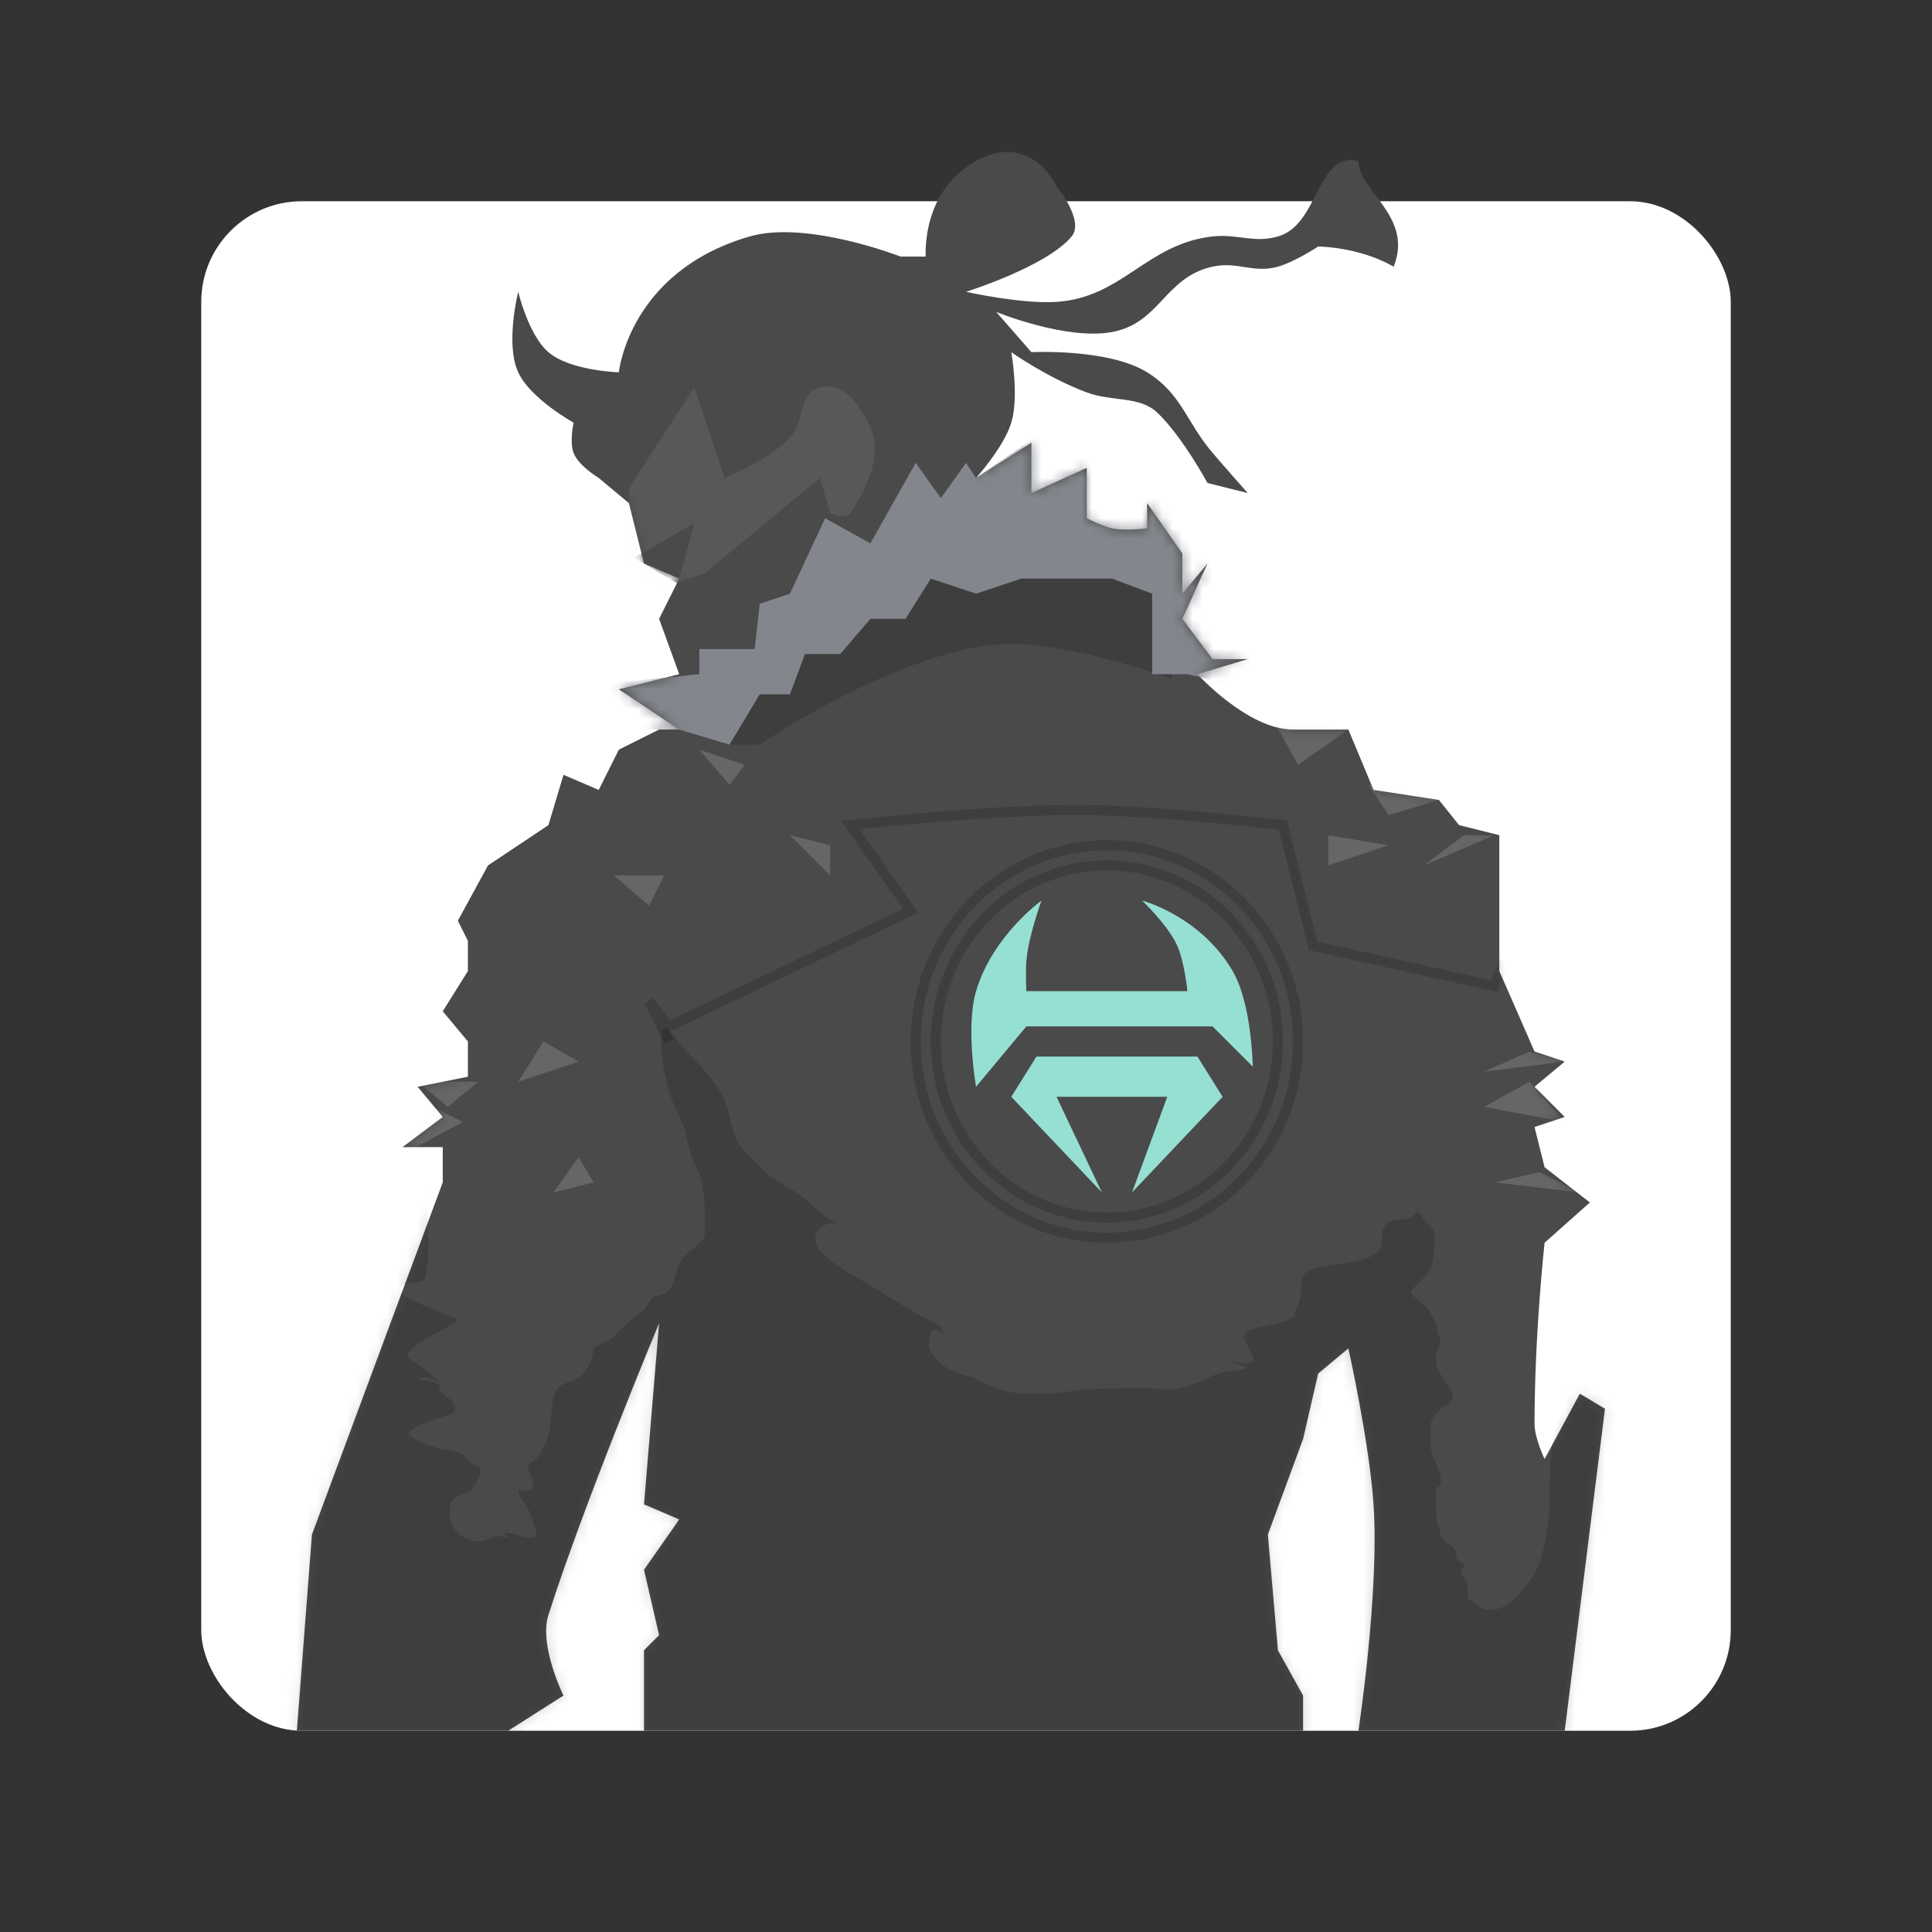 <svg xmlns="http://www.w3.org/2000/svg" width="192" height="192" fill="none"><rect width="100%" height="100%" fill="#333333" stroke="none"/><rect width="152" height="152" x="20" y="20" fill="#fff" rx="10"/><path fill="#4A4A4A" d="m29.5 172.001 1.5-19.5 13-35v-3.5h-4l4-3-2.5-3 5-1v-3.5l-2.5-3 2.5-4v-3l-1-2 3-5.5 6-4 1.5-5 3.5 1.5 2-4 4-2h2l-6-4 6-1.5-2-5.5 2-4L64 56l-1.5-6-3-2.5S57.485 46.293 57 45c-.411-1.097 0-3 0-3s-4.283-2.365-5.5-5c-1.31-2.837 0-8 0-8s1.014 4.29 3 6c2.155 1.854 7 2 7 2s1-10.024 13-13.5c5.676-1.645 15 2 15 2H92S91.5 19 97 16c5.5-3 8 2.5 8 2.5s2.805 3.433 1.5 5C104 26.5 96 29 96 29s5.471 1.231 9 1c6.55-.43 8.976-5.781 15.5-6.5 2.523-.279 4.058.69 6.5 0 4.121-1.167 3.841-8.521 8-7.5 0 2.999 5.5 5.499 3.5 10.5-3.5-2-7.5-2-7.5-2s-2.319 1.525-4 2c-2.443.69-4.021-.547-6.5 0-4.767 1.05-5.199 5.616-10 6.499-4.565.84-11.5-2-11.5-2l3.5 4s7.622-.396 11.5 2c3.424 2.117 3.887 4.938 6.5 8 1.347 1.58 3.5 4 3.5 4l-4-1s-2.553-4.698-5-7c-1.778-1.672-4.44-1.05-7-2-3.867-1.434-7.5-4-7.5-4s.791 4.384 0 7c-.737 2.437-3.5 5.5-3.5 5.5l5.5-3.5v5l5.5-2.5v5s1.473.776 2.5 1c1.335.293 3.5 0 3.5 0V50l3.5 5v4l2.5-3-2.5 5.5 3 4h3.5l-5 1.5s5 5.5 9.5 5.5h5.5l2.5 6 6.5 1 2 2.5 4 1v13.5l3.5 8.001 3 1-3 2.5 3 3-3 1 1 4 4.5 3.5-4.5 4s-1 8.999-1 18c0 1.421 1 3.5 1 3.5l3.5-6.5 2.5 1.5-4 32H135s2.09-13.714 1.5-22.5c-.411-6.118-2.5-15.5-2.5-15.5l-3 2.5-1.5 6.5-3.5 9.5 1 11.5 2.5 4.5v3.5H64v-8l1.5-1.5-1.5-6.5 3.5-5-3.5-1.5 1.5-18s-7.5 18-11 29c-.964 3.029 1.5 8 1.5 8l-5.5 3.5h-21Z"/><mask id="a" width="131" height="157" x="29" y="15" maskUnits="userSpaceOnUse" style="mask-type:alpha"><path fill="#4A4A4A" d="m29.5 172.001 1.5-19.5 13-35v-3.5h-4l4-3-2.5-3 5-1v-3.5l-2.5-3 2.5-4v-3l-1-2 3-5.5 6-4 1.5-5 3.5 1.5 2-4 4-2h2l-6-4 6-1.5-2-5.5 2-4L64 56l-1.5-6-3-2.5S57.485 46.293 57 45c-.411-1.097 0-3 0-3s-4.283-2.365-5.5-5c-1.31-2.837 0-8 0-8s1.014 4.29 3 6c2.155 1.854 7 2 7 2s1-10.024 13-13.5c5.676-1.645 15 2 15 2H92S91.5 19 97 16c5.5-3 8 2.5 8 2.5s2.805 3.433 1.5 5C104 26.5 96 29 96 29s5.471 1.231 9 1c6.55-.43 8.976-5.781 15.5-6.5 2.523-.279 4.058.69 6.5 0 4.121-1.167 3.841-8.521 8-7.5 0 2.999 5.5 5.499 3.5 10.5-3.5-2-7.5-2-7.5-2s-2.319 1.525-4 2c-2.443.69-4.021-.547-6.5 0-4.767 1.05-5.199 5.616-10 6.499-4.565.84-11.5-2-11.5-2l3.5 4s7.622-.396 11.5 2c3.424 2.117 3.887 4.938 6.5 8 1.347 1.58 3.5 4 3.5 4l-4-1s-2.553-4.698-5-7c-1.778-1.672-4.44-1.05-7-2-3.867-1.434-7.5-4-7.5-4s.791 4.384 0 7c-.737 2.437-3.5 5.5-3.5 5.5l5.5-3.5v5l5.5-2.5v5s1.473.776 2.5 1c1.335.293 3.5 0 3.5 0V50l3.5 5v4l2.5-3-2.5 5.5 3 4h3.5l-5 1.5s5 5.5 9.5 5.5h5.5l2.5 6 6.5 1 2 2.5 4 1v13.5l3.5 8.001 3 1-3 2.5 3 3-3 1 1 4 4.5 3.5-4.5 4s-1 8.999-1 18c0 1.421 1 3.5 1 3.5l3.5-6.5 2.5 1.5-4 32H135s2.09-13.714 1.5-22.5c-.411-6.118-2.5-15.5-2.5-15.5l-3 2.5-1.5 6.5-3.5 9.5 1 11.5 2.5 4.5v3.5H64v-8l1.5-1.5-1.5-6.5 3.5-5-3.5-1.5 1.5-18s-7.5 18-11 29c-.964 3.029 1.5 8 1.5 8l-5.5 3.5h-21Z"/></mask><g mask="url(#a)"><path fill="#000" fill-opacity=".169" d="M100.5 64c-10.515.083-25 10-25 10H72l-1.5-3.5 21-14.5h24l1 11.5s-9.604-3.55-16-3.5Z"/><path fill="#96DFD3" d="M102 95.5c.193-2.408 1.5-6 1.5-6s-4.873 3.5-6.5 9c-1.052 3.558 0 9.5 0 9.5l5-6h18.5l4 4s-.086-6.227-2-9.5c-3.217-5.5-9-7-9-7s2.6 2.464 3.5 4.5c.728 1.647 1 4.5 1 4.5h-16s-.093-1.832 0-3Z"/><path fill="#83868C" d="m72.5 74-5-1.5h-6l-2-4.5 10-1v-2.5H75l.5-4.5 3-1 3.5-7.5 4.5 2.5 4.5-8 2.5 3.5L96 46l1 1.5 6.5-4.5 6.5 1.5 22 12c-1 4.167-3.3 12.5-4.5 12.5-1.2 0-6.833-1.333-9.5-2h-3.5v-8l-4-1.5h-9L97 59l-4.5-1.5-2.5 4h-3.5l-3 3.5H80l-1.5 4h-3l-3 5Z"/><path fill="#000" fill-opacity=".169" d="M42.537 124.835c.126-2.271-.225-4.581.167-6.833-.155-.309.012-1.001-.5-.796-.577.23-1.118.257-1.584.629-.484.388-.479 1.179-.879 1.63-.666.749-.985.61-2.01.713-1.79.179-.655 3.056-1.638 3.842-2.204 1.763-3.19 4.631-5.37 6.444-2.252 1.872-5.287 3.145-7.166 5.462-.932 1.15-1.055 2.603-1.351 4-.41 1.929-.858 3.917-1.056 5.879-.477 4.727.26 9.524-.315 14.249-.328 2.699-1.92 5.466-1.787 8.193.03.592.04 1.622.454 2.102.37.428 1.454.477 1.981.685 2.404.947 5.023.989 7.537 1.472 1.467.282 2.884.809 4.388.824 1.05.01 2.099 0 3.148 0h10.295c3.131 0 6.099.546 9.185.963 4.289.58 8.623.384 12.952.185 4.295-.197 8.563-.734 12.86-.907 4.058-.164 8.144-.115 12.203-.037 5.6.107 11.184.532 16.785.629l.601.011c3.58.062 7.163.123 10.741.249 8.736.305 17.57-.202 26.275.648 4.324.421 8.673 1.763 13.045 1.342 5.414-.52 9.428-4.432 13.434-7.758 2.288-1.9 4.93-3.721 6.611-6.213 1.343-1.992 1.182-4.514.379-6.712-1.878-5.146-6.733-8.218-9.786-12.601-1.397-2.006-2.7-3.919-4.425-5.675-.695-.708-1.589-1.675-2.639-1.769-1.524-.135-3.092.139-4.62.149-.981.006-2.152-.184-3.055.296-.521.276-1.323.874-1.537 1.463-.498 1.37-.535 2.751-1.083 4.092-.752 1.836-.751 4.503-.75 6.535v.168c0 1.806-.163 3.351-.537 5.074-.21.964-.564 2.35-1.13 3.166-.897 1.297-2.48 3.37-4.203 3.37-.819 0-1.338-.357-1.889-.907-.186-.187-.397.01-.407-.334-.011-.375 0-.753 0-1.129 0-.606-.582-.851-.657-1.454-.061-.481.738-.427.12-.842-.35-.236-.653-.375-.63-.834.052-1.03-1.18-.92-1.481-1.897-.283-.92-.518-1.817-.518-2.806v-1.713c0-.358.331-.253.462-.49.109-.195.038-.594 0-.797-.166-.894-.553-1.542-.851-2.388-.296-.84-.111-1.933-.111-2.824 0-.565.419-1.003.796-1.38.317-.317 1.259-.76 1.37-1.203.128-.512-.535-1.409-.759-1.759-.677-1.057-1.049-1.487-.87-2.741.054-.382.596-1.152.379-1.5-.201-.322-.226-.814-.342-1.175-.21-.648-.543-1.333-.982-1.861-.433-.522-1.157-.857-1.518-1.426-.214-.338 1.382-1.642 1.555-1.898.63-.93.704-1.871.704-2.954 0-.348.136-1.067-.074-1.388-.3-.458-.764-.785-1.056-1.259-.328-.536-.352-.859-.944-.213-.507.553-1.762.196-2.426.638-.773.516-.666 1.108-.666 1.954 0 1.472-2.144 1.785-3.222 2.046-1.01.244-4.778.237-4.778 1.787 0 1.105-.126 1.995-.592 3.009-.136.295.01.506-.324.685-1.044.56-2.159.76-3.305.981-2.058.398-1.631.986-.806 2.482.793 1.436-.707 1.128-1.665.931l-.029-.005c-1.594-.327.316.148.778.333.839.336.267.386-.297.463l-.016.002c-.858.118-1.731.237-2.539.572-1.558.645-3.221 1.592-4.963 1.379-1.92-.234-3.937-.083-5.869-.083-2.129 0-4.207.5-6.37.5-1.29 0-2.543.03-3.796-.333-.812-.236-1.54-.589-2.278-.991-.239-.13-.388-.303-.676-.333-1.476-.156-3.038-.997-3.934-2.213-.544-.738-.375-1.55-.065-2.342.204-.523.732.102 1.046.259.61.305-.11-.101-.13-.343-.037-.467-.248-.489-.703-.722-2.795-1.431-5.37-3.216-8.083-4.749-1.025-.58-3.642-2.163-3.712-3.472-.064-1.165.851-1.672 1.944-1.75.514-.037-.073-.066-.315-.213-.675-.411-1.284-.955-1.88-1.472-.807-.702-1.534-1.321-2.49-1.824-1.046-.551-2.266-1.466-3.074-2.324-.53-.564-1.322-1.341-1.722-1.917-.995-1.432-.882-3.529-1.814-5.082-.6-.999-1.49-2.184-2.315-3.009a30.97 30.97 0 0 1-2.796-3.204c-.536-.707-.87.052-.87.667 0 1.904.276 3.551.796 5.37.308 1.077.93 2.196 1.36 3.24.49 1.185.574 2.796 1.177 3.889 1.052 1.908 1 3.917 1 6.055 0 .35.129 1.106-.102 1.388-.916 1.12-2.081 1.459-2.602 2.963-.533 1.54-.344 2.482-2.287 2.805-.351.059-.758 1.135-1.139 1.398-1.039.72-1.844 1.478-2.703 2.398-.693.743-1.297.79-2.092 1.232-.164.091-.18.946-.26 1.129-.227.52-.576 1.254-1 1.639-1.096.997-2.404.523-2.814 2.139-.438 1.724-.037 3.343-.99 4.953-.254.427-.442.976-.825 1.305-.45.388-.939.475-.648 1.13.448 1.008.868 2.192-.62 1.916-1.074-.199.14 1.18.36 1.565.441.771.607 1.501.89 2.315.577 1.66-1.918.389-2.907.389-.343 0-.178.137 0 .231.092.049.363.169.259.176-.365.023-.772-.093-1.148-.093-.605 0-.928.444-1.472.491-2.052.178-3.574-1.388-3.195-3.453.185-1.006.978-1.098 1.769-1.454.532-.239 1.194-1.426 1.194-1.99 0-.799-.362-.465-.963-.926-.286-.22-.473-.518-.731-.75-.528-.476-1.75-.491-2.416-.658-.38-.094-3.496-1.114-2.945-1.629.852-.797 2.589-1.157 3.657-1.602.135-.056.827-.237.89-.453.285-1.001-.915-1.38-1.473-1.963-.273-.286.15-.61-.065-.704-.578-.253-1.228-.326-1.833-.491-1.05-.286.75-.154.99-.12.299.043 1.028.602.816.389-.897-.896-1.942-1.658-2.982-2.352-1.14-.759 3.819-3.08 4.24-3.333.299-.178.902-.543.371-.685-.86-.229-1.747-.656-2.565-1-.143-.06-3.84-1.508-2.879-2.148.934-.622 2.44.053 2.546-1.324.043-.555.147-1.153.176-1.675Z"/><path stroke="#000" stroke-opacity=".169" d="m66.5 103.5-2-4 2 2.5 24-11.5-6-8.5s14.305-1.62 23.5-1.5c7.637.1 19.5 1.5 19.5 1.5l3 12 18 4 1-2.5"/><path fill="#D8D8D8" fill-opacity=".1" d="M69 38.499 62.5 48.5v11L70 57l11.5-9.5 1 3.5s1.567.649 2 0c1-1.5 3.42-5.4 2-8.501-1.041-2.274-2.566-4.573-5-4-2.216.522-1.453 3.33-3 5-2.025 2.187-6.5 4-6.5 4l-3-9Z"/><path fill="#4A4A4A" d="m69 52-6 3.429L67.364 58 69 52Z"/><path fill="#D8D8D8" fill-opacity=".2" d="m57.5 115-2.5 3.5 4-1-1.5-2.5ZM54 103.5l-2.5 4 6-2-3.5-2ZM47.5 107.5h-6l3 2.5 3-2.5ZM39.5 115l6.5-3.5-3-1.5-3.5 5ZM61 87l3.5 3 1.5-3h-5ZM78.5 83l4 4v-3l-4-1ZM69.5 74.5l3 3.5 1.5-2-4.5-1.5ZM134 72.5l-5 3.5-2.5-4.5 7.5 1ZM138 84l-6 2v-3l6 1ZM138 81l-2-3 7 1.5-5 1.5ZM141.5 86l7-3h-3l-4 3ZM147.5 106.5l8-1-3.5-1-4.5 2ZM147.5 110l8 1.5-3.5-4-4.5 2.5ZM148.5 117.5l8.5 1-4-2-4.5 1Z"/></g><ellipse cx="110" cy="103.5" stroke="#000" stroke-opacity=".169" rx="19" ry="19.5"/><ellipse cx="110" cy="103.5" stroke="#000" stroke-opacity=".169" rx="17" ry="17.5"/><path fill="#96DFD3" d="M119 105h-16l-2.5 4 9 9.5-4.5-9.5h11l-3.5 9.5 9-9.5-2.5-4Z"/></svg>